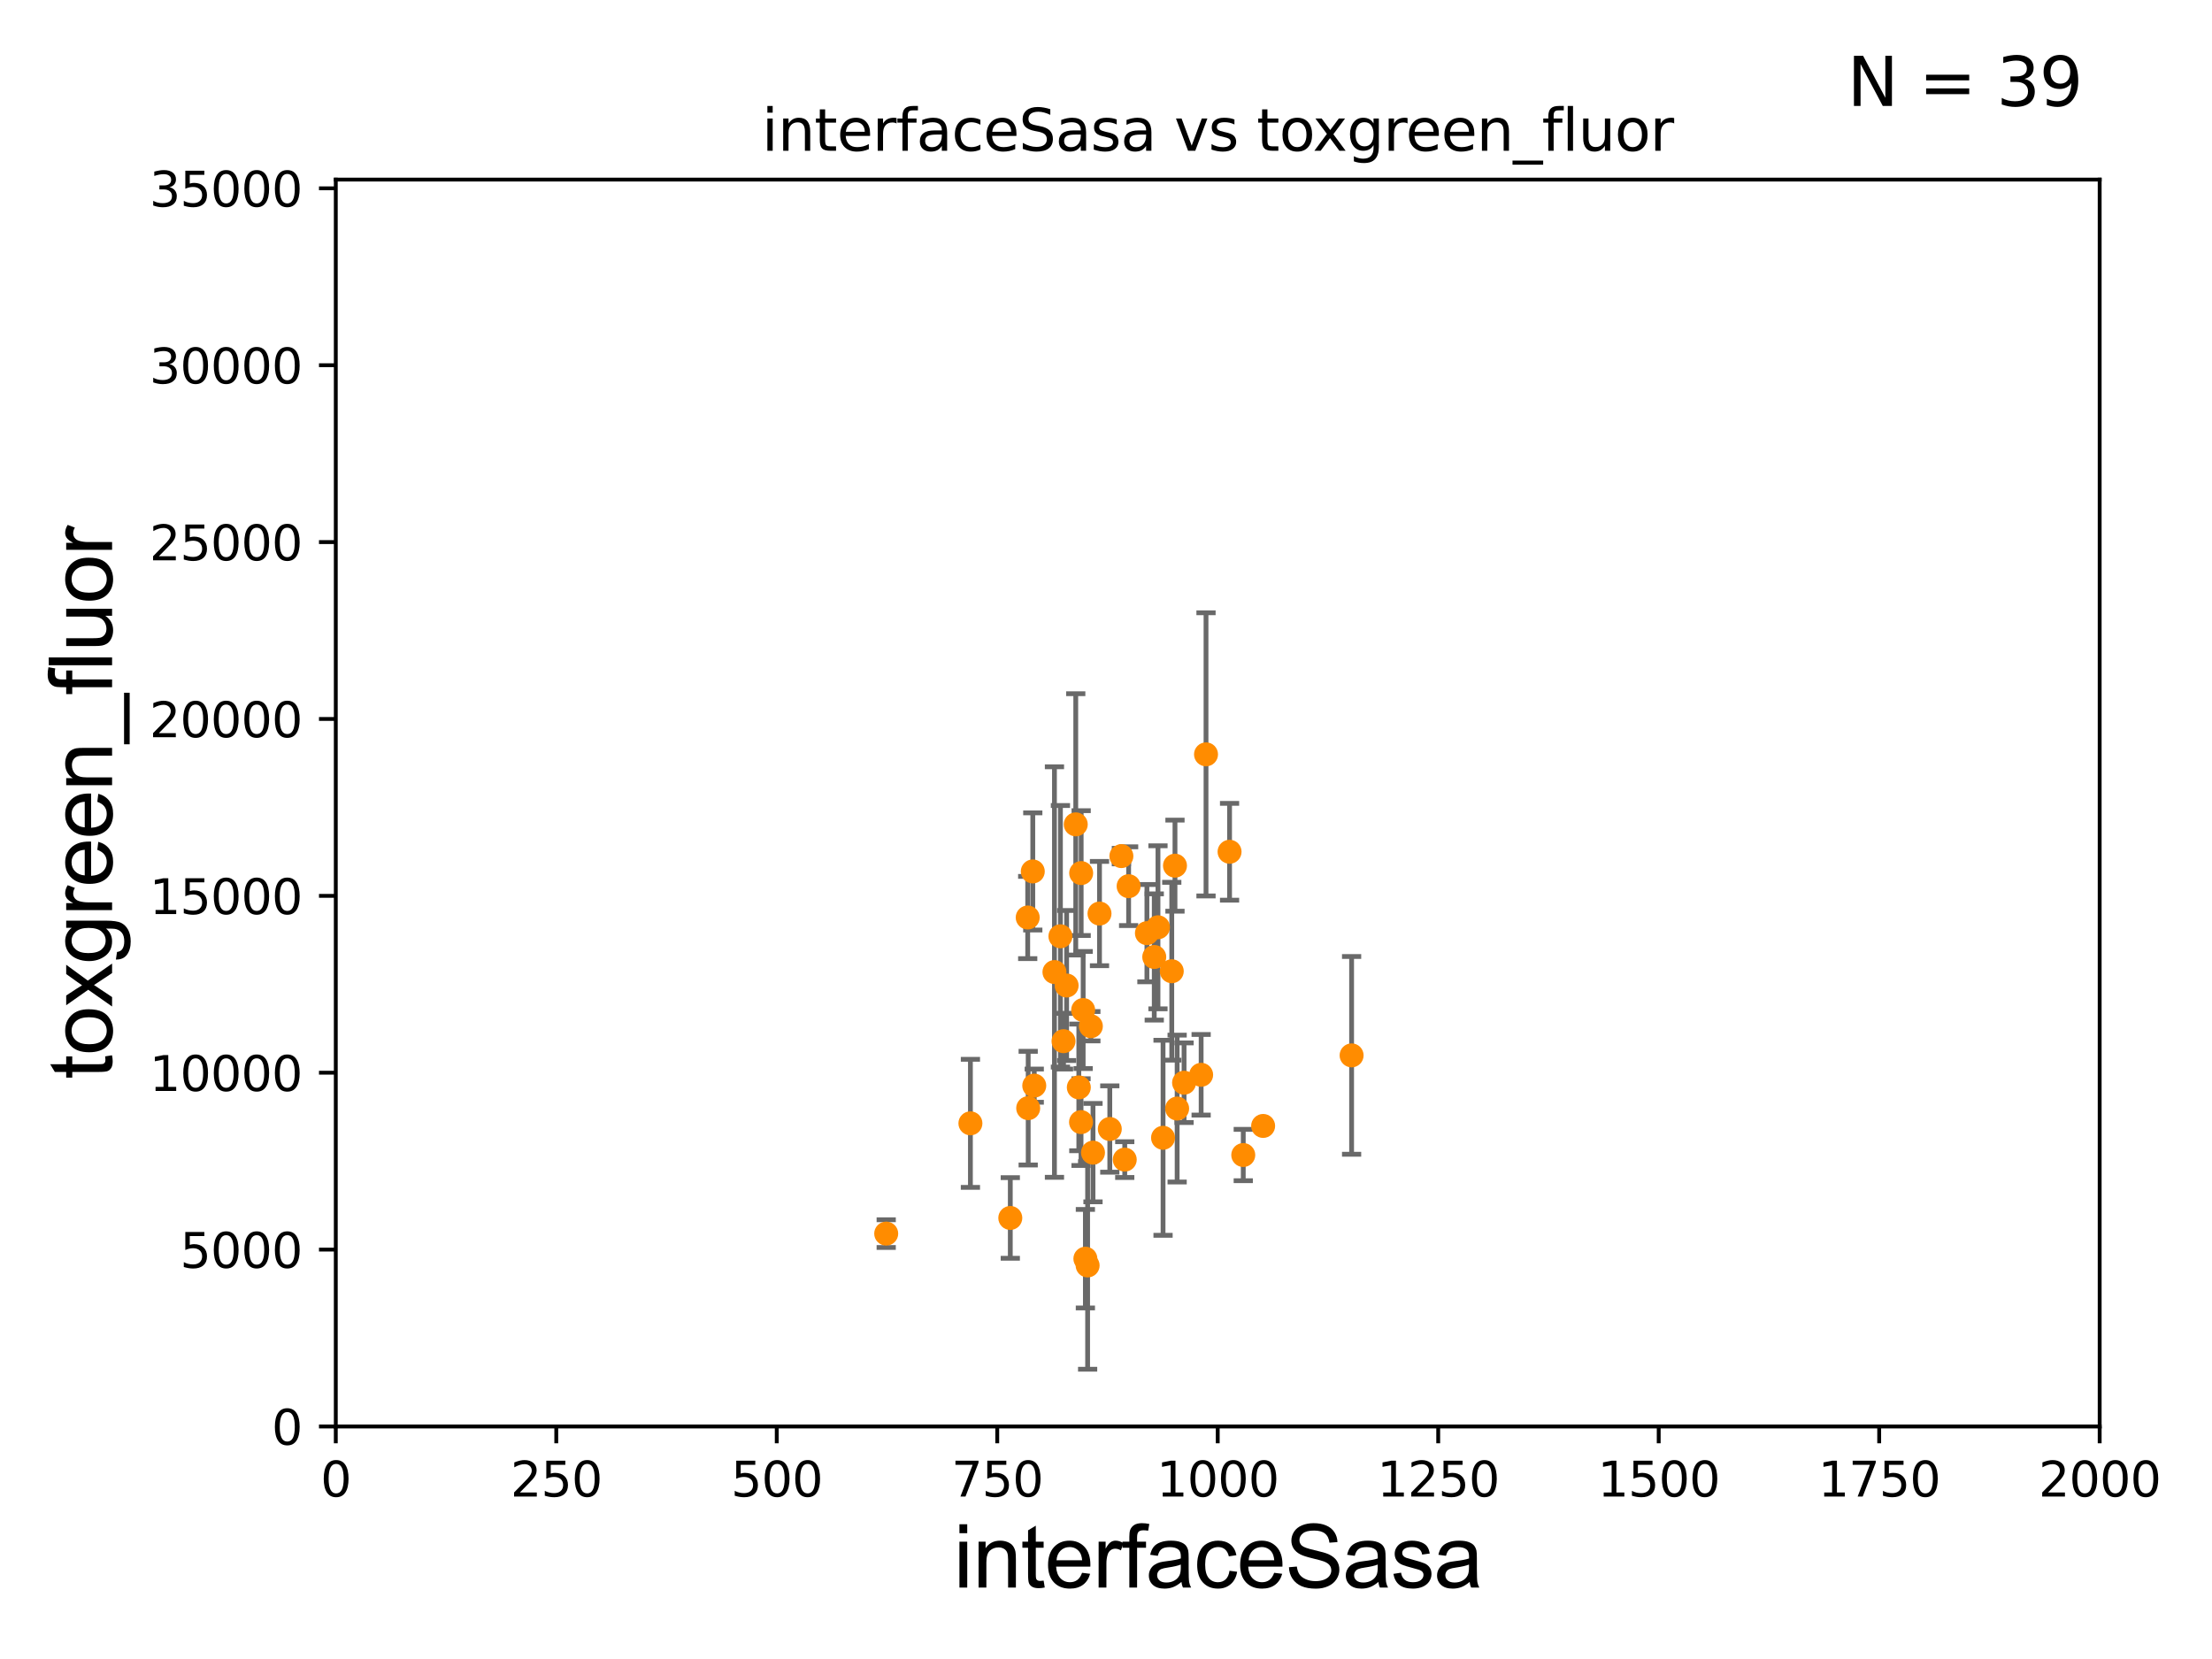 <?xml version="1.0" encoding="utf-8" standalone="no"?>
<!DOCTYPE svg PUBLIC "-//W3C//DTD SVG 1.1//EN"
  "http://www.w3.org/Graphics/SVG/1.1/DTD/svg11.dtd">
<svg xmlns:xlink="http://www.w3.org/1999/xlink" width="460.8pt" height="345.6pt" viewBox="0 0 460.8 345.6" xmlns="http://www.w3.org/2000/svg" version="1.1">
 <defs>
  <style type="text/css">*{stroke-linejoin: round; stroke-linecap: butt}</style>
 </defs>
 <g id="figure_1">
  <g id="patch_1">
   <path d="M 0 345.6 
L 460.8 345.6 
L 460.8 0 
L 0 0 
z
" style="fill: #ffffff"/>
  </g>
  <g id="axes_1">
   <g id="patch_2">
    <path d="M 69.95 297.16 
L 437.4 297.16 
L 437.4 37.411 
L 69.95 37.411 
z
" style="fill: #ffffff"/>
   </g>
   <g id="PathCollection_1">
    <defs>
     <path id="ma56e99dd1b" d="M 0 1.118 
C 0.297 1.118 0.581 1 0.791 0.791 
C 1 0.581 1.118 0.297 1.118 0 
C 1.118 -0.297 1 -0.581 0.791 -0.791 
C 0.581 -1 0.297 -1.118 0 -1.118 
C -0.297 -1.118 -0.581 -1 -0.791 -0.791 
C -1 -0.581 -1.118 -0.297 -1.118 0 
C -1.118 0.297 -1 0.581 -0.791 0.791 
C -0.581 1 -0.297 1.118 0 1.118 
z
" style="stroke: #ff8c00"/>
    </defs>
    <g clip-path="url(#pf52f9f00b6)">
     <use xlink:href="#ma56e99dd1b" x="244.77" y="180.333" style="fill: #ff8c00; stroke: #ff8c00"/>
     <use xlink:href="#ma56e99dd1b" x="238.924" y="194.395" style="fill: #ff8c00; stroke: #ff8c00"/>
     <use xlink:href="#ma56e99dd1b" x="226.105" y="262.208" style="fill: #ff8c00; stroke: #ff8c00"/>
     <use xlink:href="#ma56e99dd1b" x="263.133" y="234.554" style="fill: #ff8c00; stroke: #ff8c00"/>
     <use xlink:href="#ma56e99dd1b" x="281.564" y="219.854" style="fill: #ff8c00; stroke: #ff8c00"/>
     <use xlink:href="#ma56e99dd1b" x="184.613" y="256.982" style="fill: #ff8c00; stroke: #ff8c00"/>
     <use xlink:href="#ma56e99dd1b" x="224.099" y="171.731" style="fill: #ff8c00; stroke: #ff8c00"/>
     <use xlink:href="#ma56e99dd1b" x="225.227" y="181.88" style="fill: #ff8c00; stroke: #ff8c00"/>
     <use xlink:href="#ma56e99dd1b" x="225.199" y="233.755" style="fill: #ff8c00; stroke: #ff8c00"/>
     <use xlink:href="#ma56e99dd1b" x="229.047" y="190.311" style="fill: #ff8c00; stroke: #ff8c00"/>
     <use xlink:href="#ma56e99dd1b" x="256.141" y="177.437" style="fill: #ff8c00; stroke: #ff8c00"/>
     <use xlink:href="#ma56e99dd1b" x="235.113" y="184.609" style="fill: #ff8c00; stroke: #ff8c00"/>
     <use xlink:href="#ma56e99dd1b" x="219.662" y="202.496" style="fill: #ff8c00; stroke: #ff8c00"/>
     <use xlink:href="#ma56e99dd1b" x="251.235" y="157.146" style="fill: #ff8c00; stroke: #ff8c00"/>
     <use xlink:href="#ma56e99dd1b" x="244.101" y="202.326" style="fill: #ff8c00; stroke: #ff8c00"/>
     <use xlink:href="#ma56e99dd1b" x="225.642" y="210.404" style="fill: #ff8c00; stroke: #ff8c00"/>
     <use xlink:href="#ma56e99dd1b" x="250.219" y="223.899" style="fill: #ff8c00; stroke: #ff8c00"/>
     <use xlink:href="#ma56e99dd1b" x="240.452" y="199.354" style="fill: #ff8c00; stroke: #ff8c00"/>
     <use xlink:href="#ma56e99dd1b" x="221.551" y="216.898" style="fill: #ff8c00; stroke: #ff8c00"/>
     <use xlink:href="#ma56e99dd1b" x="242.284" y="237.021" style="fill: #ff8c00; stroke: #ff8c00"/>
     <use xlink:href="#ma56e99dd1b" x="215.455" y="226.157" style="fill: #ff8c00; stroke: #ff8c00"/>
     <use xlink:href="#ma56e99dd1b" x="233.605" y="178.342" style="fill: #ff8c00; stroke: #ff8c00"/>
     <use xlink:href="#ma56e99dd1b" x="214.09" y="191.134" style="fill: #ff8c00; stroke: #ff8c00"/>
     <use xlink:href="#ma56e99dd1b" x="202.155" y="234.011" style="fill: #ff8c00; stroke: #ff8c00"/>
     <use xlink:href="#ma56e99dd1b" x="220.906" y="195.047" style="fill: #ff8c00; stroke: #ff8c00"/>
     <use xlink:href="#ma56e99dd1b" x="214.192" y="230.849" style="fill: #ff8c00; stroke: #ff8c00"/>
     <use xlink:href="#ma56e99dd1b" x="215.148" y="181.536" style="fill: #ff8c00; stroke: #ff8c00"/>
     <use xlink:href="#ma56e99dd1b" x="245.22" y="230.931" style="fill: #ff8c00; stroke: #ff8c00"/>
     <use xlink:href="#ma56e99dd1b" x="227.246" y="213.782" style="fill: #ff8c00; stroke: #ff8c00"/>
     <use xlink:href="#ma56e99dd1b" x="222.196" y="205.301" style="fill: #ff8c00; stroke: #ff8c00"/>
     <use xlink:href="#ma56e99dd1b" x="258.994" y="240.612" style="fill: #ff8c00; stroke: #ff8c00"/>
     <use xlink:href="#ma56e99dd1b" x="224.738" y="226.526" style="fill: #ff8c00; stroke: #ff8c00"/>
     <use xlink:href="#ma56e99dd1b" x="234.305" y="241.567" style="fill: #ff8c00; stroke: #ff8c00"/>
     <use xlink:href="#ma56e99dd1b" x="227.691" y="240.114" style="fill: #ff8c00; stroke: #ff8c00"/>
     <use xlink:href="#ma56e99dd1b" x="226.572" y="263.617" style="fill: #ff8c00; stroke: #ff8c00"/>
     <use xlink:href="#ma56e99dd1b" x="210.463" y="253.722" style="fill: #ff8c00; stroke: #ff8c00"/>
     <use xlink:href="#ma56e99dd1b" x="231.191" y="235.193" style="fill: #ff8c00; stroke: #ff8c00"/>
     <use xlink:href="#ma56e99dd1b" x="241.228" y="193.171" style="fill: #ff8c00; stroke: #ff8c00"/>
     <use xlink:href="#ma56e99dd1b" x="246.662" y="225.549" style="fill: #ff8c00; stroke: #ff8c00"/>
    </g>
   </g>
   <g id="matplotlib.axis_1">
    <g id="xtick_1">
     <g id="line2d_1">
      <defs>
       <path id="mcec7147745" d="M 0 0 
L 0 3.5 
" style="stroke: #000000; stroke-width: 0.8"/>
      </defs>
      <g>
       <use xlink:href="#mcec7147745" x="69.95" y="297.16" style="stroke: #000000; stroke-width: 0.8"/>
      </g>
     </g>
     <g id="text_1">
      <!-- 0 -->
      <g transform="translate(66.769 311.758)scale(0.1 -0.1)">
       <defs>
        <path id="DejaVuSans-30" d="M 2034 4250 
Q 1547 4250 1301 3770 
Q 1056 3291 1056 2328 
Q 1056 1369 1301 889 
Q 1547 409 2034 409 
Q 2525 409 2770 889 
Q 3016 1369 3016 2328 
Q 3016 3291 2770 3770 
Q 2525 4250 2034 4250 
z
M 2034 4750 
Q 2819 4750 3233 4129 
Q 3647 3509 3647 2328 
Q 3647 1150 3233 529 
Q 2819 -91 2034 -91 
Q 1250 -91 836 529 
Q 422 1150 422 2328 
Q 422 3509 836 4129 
Q 1250 4750 2034 4750 
z
" transform="scale(0.016)"/>
       </defs>
       <use xlink:href="#DejaVuSans-30"/>
      </g>
     </g>
    </g>
    <g id="xtick_2">
     <g id="line2d_2">
      <g>
       <use xlink:href="#mcec7147745" x="115.881" y="297.16" style="stroke: #000000; stroke-width: 0.8"/>
      </g>
     </g>
     <g id="text_2">
      <!-- 250 -->
      <g transform="translate(106.338 311.758)scale(0.1 -0.1)">
       <defs>
        <path id="DejaVuSans-32" d="M 1228 531 
L 3431 531 
L 3431 0 
L 469 0 
L 469 531 
Q 828 903 1448 1529 
Q 2069 2156 2228 2338 
Q 2531 2678 2651 2914 
Q 2772 3150 2772 3378 
Q 2772 3750 2511 3984 
Q 2250 4219 1831 4219 
Q 1534 4219 1204 4116 
Q 875 4013 500 3803 
L 500 4441 
Q 881 4594 1212 4672 
Q 1544 4750 1819 4750 
Q 2544 4750 2975 4387 
Q 3406 4025 3406 3419 
Q 3406 3131 3298 2873 
Q 3191 2616 2906 2266 
Q 2828 2175 2409 1742 
Q 1991 1309 1228 531 
z
" transform="scale(0.016)"/>
        <path id="DejaVuSans-35" d="M 691 4666 
L 3169 4666 
L 3169 4134 
L 1269 4134 
L 1269 2991 
Q 1406 3038 1543 3061 
Q 1681 3084 1819 3084 
Q 2600 3084 3056 2656 
Q 3513 2228 3513 1497 
Q 3513 744 3044 326 
Q 2575 -91 1722 -91 
Q 1428 -91 1123 -41 
Q 819 9 494 109 
L 494 744 
Q 775 591 1075 516 
Q 1375 441 1709 441 
Q 2250 441 2565 725 
Q 2881 1009 2881 1497 
Q 2881 1984 2565 2268 
Q 2250 2553 1709 2553 
Q 1456 2553 1204 2497 
Q 953 2441 691 2322 
L 691 4666 
z
" transform="scale(0.016)"/>
       </defs>
       <use xlink:href="#DejaVuSans-32"/>
       <use xlink:href="#DejaVuSans-35" x="63.623"/>
       <use xlink:href="#DejaVuSans-30" x="127.246"/>
      </g>
     </g>
    </g>
    <g id="xtick_3">
     <g id="line2d_3">
      <g>
       <use xlink:href="#mcec7147745" x="161.812" y="297.16" style="stroke: #000000; stroke-width: 0.8"/>
      </g>
     </g>
     <g id="text_3">
      <!-- 500 -->
      <g transform="translate(152.269 311.758)scale(0.1 -0.1)">
       <use xlink:href="#DejaVuSans-35"/>
       <use xlink:href="#DejaVuSans-30" x="63.623"/>
       <use xlink:href="#DejaVuSans-30" x="127.246"/>
      </g>
     </g>
    </g>
    <g id="xtick_4">
     <g id="line2d_4">
      <g>
       <use xlink:href="#mcec7147745" x="207.744" y="297.16" style="stroke: #000000; stroke-width: 0.8"/>
      </g>
     </g>
     <g id="text_4">
      <!-- 750 -->
      <g transform="translate(198.2 311.758)scale(0.1 -0.1)">
       <defs>
        <path id="DejaVuSans-37" d="M 525 4666 
L 3525 4666 
L 3525 4397 
L 1831 0 
L 1172 0 
L 2766 4134 
L 525 4134 
L 525 4666 
z
" transform="scale(0.016)"/>
       </defs>
       <use xlink:href="#DejaVuSans-37"/>
       <use xlink:href="#DejaVuSans-35" x="63.623"/>
       <use xlink:href="#DejaVuSans-30" x="127.246"/>
      </g>
     </g>
    </g>
    <g id="xtick_5">
     <g id="line2d_5">
      <g>
       <use xlink:href="#mcec7147745" x="253.675" y="297.16" style="stroke: #000000; stroke-width: 0.8"/>
      </g>
     </g>
     <g id="text_5">
      <!-- 1000 -->
      <g transform="translate(240.95 311.758)scale(0.1 -0.1)">
       <defs>
        <path id="DejaVuSans-31" d="M 794 531 
L 1825 531 
L 1825 4091 
L 703 3866 
L 703 4441 
L 1819 4666 
L 2450 4666 
L 2450 531 
L 3481 531 
L 3481 0 
L 794 0 
L 794 531 
z
" transform="scale(0.016)"/>
       </defs>
       <use xlink:href="#DejaVuSans-31"/>
       <use xlink:href="#DejaVuSans-30" x="63.623"/>
       <use xlink:href="#DejaVuSans-30" x="127.246"/>
       <use xlink:href="#DejaVuSans-30" x="190.869"/>
      </g>
     </g>
    </g>
    <g id="xtick_6">
     <g id="line2d_6">
      <g>
       <use xlink:href="#mcec7147745" x="299.606" y="297.16" style="stroke: #000000; stroke-width: 0.8"/>
      </g>
     </g>
     <g id="text_6">
      <!-- 1250 -->
      <g transform="translate(286.881 311.758)scale(0.1 -0.1)">
       <use xlink:href="#DejaVuSans-31"/>
       <use xlink:href="#DejaVuSans-32" x="63.623"/>
       <use xlink:href="#DejaVuSans-35" x="127.246"/>
       <use xlink:href="#DejaVuSans-30" x="190.869"/>
      </g>
     </g>
    </g>
    <g id="xtick_7">
     <g id="line2d_7">
      <g>
       <use xlink:href="#mcec7147745" x="345.538" y="297.16" style="stroke: #000000; stroke-width: 0.8"/>
      </g>
     </g>
     <g id="text_7">
      <!-- 1500 -->
      <g transform="translate(332.812 311.758)scale(0.1 -0.1)">
       <use xlink:href="#DejaVuSans-31"/>
       <use xlink:href="#DejaVuSans-35" x="63.623"/>
       <use xlink:href="#DejaVuSans-30" x="127.246"/>
       <use xlink:href="#DejaVuSans-30" x="190.869"/>
      </g>
     </g>
    </g>
    <g id="xtick_8">
     <g id="line2d_8">
      <g>
       <use xlink:href="#mcec7147745" x="391.469" y="297.16" style="stroke: #000000; stroke-width: 0.8"/>
      </g>
     </g>
     <g id="text_8">
      <!-- 1750 -->
      <g transform="translate(378.744 311.758)scale(0.1 -0.1)">
       <use xlink:href="#DejaVuSans-31"/>
       <use xlink:href="#DejaVuSans-37" x="63.623"/>
       <use xlink:href="#DejaVuSans-35" x="127.246"/>
       <use xlink:href="#DejaVuSans-30" x="190.869"/>
      </g>
     </g>
    </g>
    <g id="xtick_9">
     <g id="line2d_9">
      <g>
       <use xlink:href="#mcec7147745" x="437.4" y="297.16" style="stroke: #000000; stroke-width: 0.8"/>
      </g>
     </g>
     <g id="text_9">
      <!-- 2000 -->
      <g transform="translate(424.675 311.758)scale(0.1 -0.1)">
       <use xlink:href="#DejaVuSans-32"/>
       <use xlink:href="#DejaVuSans-30" x="63.623"/>
       <use xlink:href="#DejaVuSans-30" x="127.246"/>
       <use xlink:href="#DejaVuSans-30" x="190.869"/>
      </g>
     </g>
    </g>
    <g id="text_10">
     <!-- interfaceSasa -->
     <g transform="translate(198.646 330.722)scale(0.18 -0.18)">
      <defs>
       <path id="ArialMT-69" d="M 425 3934 
L 425 4581 
L 988 4581 
L 988 3934 
L 425 3934 
z
M 425 0 
L 425 3319 
L 988 3319 
L 988 0 
L 425 0 
z
" transform="scale(0.016)"/>
       <path id="ArialMT-6e" d="M 422 0 
L 422 3319 
L 928 3319 
L 928 2847 
Q 1294 3394 1984 3394 
Q 2284 3394 2536 3286 
Q 2788 3178 2913 3003 
Q 3038 2828 3088 2588 
Q 3119 2431 3119 2041 
L 3119 0 
L 2556 0 
L 2556 2019 
Q 2556 2363 2490 2533 
Q 2425 2703 2258 2804 
Q 2091 2906 1866 2906 
Q 1506 2906 1245 2678 
Q 984 2450 984 1813 
L 984 0 
L 422 0 
z
" transform="scale(0.016)"/>
       <path id="ArialMT-74" d="M 1650 503 
L 1731 6 
Q 1494 -44 1306 -44 
Q 1000 -44 831 53 
Q 663 150 594 308 
Q 525 466 525 972 
L 525 2881 
L 113 2881 
L 113 3319 
L 525 3319 
L 525 4141 
L 1084 4478 
L 1084 3319 
L 1650 3319 
L 1650 2881 
L 1084 2881 
L 1084 941 
Q 1084 700 1114 631 
Q 1144 563 1211 522 
Q 1278 481 1403 481 
Q 1497 481 1650 503 
z
" transform="scale(0.016)"/>
       <path id="ArialMT-65" d="M 2694 1069 
L 3275 997 
Q 3138 488 2766 206 
Q 2394 -75 1816 -75 
Q 1088 -75 661 373 
Q 234 822 234 1631 
Q 234 2469 665 2931 
Q 1097 3394 1784 3394 
Q 2450 3394 2872 2941 
Q 3294 2488 3294 1666 
Q 3294 1616 3291 1516 
L 816 1516 
Q 847 969 1125 678 
Q 1403 388 1819 388 
Q 2128 388 2347 550 
Q 2566 713 2694 1069 
z
M 847 1978 
L 2700 1978 
Q 2663 2397 2488 2606 
Q 2219 2931 1791 2931 
Q 1403 2931 1139 2672 
Q 875 2413 847 1978 
z
" transform="scale(0.016)"/>
       <path id="ArialMT-72" d="M 416 0 
L 416 3319 
L 922 3319 
L 922 2816 
Q 1116 3169 1280 3281 
Q 1444 3394 1641 3394 
Q 1925 3394 2219 3213 
L 2025 2691 
Q 1819 2813 1613 2813 
Q 1428 2813 1281 2702 
Q 1134 2591 1072 2394 
Q 978 2094 978 1738 
L 978 0 
L 416 0 
z
" transform="scale(0.016)"/>
       <path id="ArialMT-66" d="M 556 0 
L 556 2881 
L 59 2881 
L 59 3319 
L 556 3319 
L 556 3672 
Q 556 4006 616 4169 
Q 697 4388 901 4523 
Q 1106 4659 1475 4659 
Q 1713 4659 2000 4603 
L 1916 4113 
Q 1741 4144 1584 4144 
Q 1328 4144 1222 4034 
Q 1116 3925 1116 3625 
L 1116 3319 
L 1763 3319 
L 1763 2881 
L 1116 2881 
L 1116 0 
L 556 0 
z
" transform="scale(0.016)"/>
       <path id="ArialMT-61" d="M 2588 409 
Q 2275 144 1986 34 
Q 1697 -75 1366 -75 
Q 819 -75 525 192 
Q 231 459 231 875 
Q 231 1119 342 1320 
Q 453 1522 633 1644 
Q 813 1766 1038 1828 
Q 1203 1872 1538 1913 
Q 2219 1994 2541 2106 
Q 2544 2222 2544 2253 
Q 2544 2597 2384 2738 
Q 2169 2928 1744 2928 
Q 1347 2928 1158 2789 
Q 969 2650 878 2297 
L 328 2372 
Q 403 2725 575 2942 
Q 747 3159 1072 3276 
Q 1397 3394 1825 3394 
Q 2250 3394 2515 3294 
Q 2781 3194 2906 3042 
Q 3031 2891 3081 2659 
Q 3109 2516 3109 2141 
L 3109 1391 
Q 3109 606 3145 398 
Q 3181 191 3288 0 
L 2700 0 
Q 2613 175 2588 409 
z
M 2541 1666 
Q 2234 1541 1622 1453 
Q 1275 1403 1131 1340 
Q 988 1278 909 1158 
Q 831 1038 831 891 
Q 831 666 1001 516 
Q 1172 366 1500 366 
Q 1825 366 2078 508 
Q 2331 650 2450 897 
Q 2541 1088 2541 1459 
L 2541 1666 
z
" transform="scale(0.016)"/>
       <path id="ArialMT-63" d="M 2588 1216 
L 3141 1144 
Q 3050 572 2676 248 
Q 2303 -75 1759 -75 
Q 1078 -75 664 370 
Q 250 816 250 1647 
Q 250 2184 428 2587 
Q 606 2991 970 3192 
Q 1334 3394 1763 3394 
Q 2303 3394 2647 3120 
Q 2991 2847 3088 2344 
L 2541 2259 
Q 2463 2594 2264 2762 
Q 2066 2931 1784 2931 
Q 1359 2931 1093 2626 
Q 828 2322 828 1663 
Q 828 994 1084 691 
Q 1341 388 1753 388 
Q 2084 388 2306 591 
Q 2528 794 2588 1216 
z
" transform="scale(0.016)"/>
       <path id="ArialMT-53" d="M 288 1472 
L 859 1522 
Q 900 1178 1048 958 
Q 1197 738 1509 602 
Q 1822 466 2213 466 
Q 2559 466 2825 569 
Q 3091 672 3220 851 
Q 3350 1031 3350 1244 
Q 3350 1459 3225 1620 
Q 3100 1781 2813 1891 
Q 2628 1963 1997 2114 
Q 1366 2266 1113 2400 
Q 784 2572 623 2826 
Q 463 3081 463 3397 
Q 463 3744 659 4045 
Q 856 4347 1234 4503 
Q 1613 4659 2075 4659 
Q 2584 4659 2973 4495 
Q 3363 4331 3572 4012 
Q 3781 3694 3797 3291 
L 3216 3247 
Q 3169 3681 2898 3903 
Q 2628 4125 2100 4125 
Q 1550 4125 1298 3923 
Q 1047 3722 1047 3438 
Q 1047 3191 1225 3031 
Q 1400 2872 2139 2705 
Q 2878 2538 3153 2413 
Q 3553 2228 3743 1945 
Q 3934 1663 3934 1294 
Q 3934 928 3725 604 
Q 3516 281 3123 101 
Q 2731 -78 2241 -78 
Q 1619 -78 1198 103 
Q 778 284 539 648 
Q 300 1013 288 1472 
z
" transform="scale(0.016)"/>
       <path id="ArialMT-73" d="M 197 991 
L 753 1078 
Q 800 744 1014 566 
Q 1228 388 1613 388 
Q 2000 388 2187 545 
Q 2375 703 2375 916 
Q 2375 1106 2209 1216 
Q 2094 1291 1634 1406 
Q 1016 1563 777 1677 
Q 538 1791 414 1992 
Q 291 2194 291 2438 
Q 291 2659 392 2848 
Q 494 3038 669 3163 
Q 800 3259 1026 3326 
Q 1253 3394 1513 3394 
Q 1903 3394 2198 3281 
Q 2494 3169 2634 2976 
Q 2775 2784 2828 2463 
L 2278 2388 
Q 2241 2644 2061 2787 
Q 1881 2931 1553 2931 
Q 1166 2931 1000 2803 
Q 834 2675 834 2503 
Q 834 2394 903 2306 
Q 972 2216 1119 2156 
Q 1203 2125 1616 2013 
Q 2213 1853 2448 1751 
Q 2684 1650 2818 1456 
Q 2953 1263 2953 975 
Q 2953 694 2789 445 
Q 2625 197 2315 61 
Q 2006 -75 1616 -75 
Q 969 -75 630 194 
Q 291 463 197 991 
z
" transform="scale(0.016)"/>
      </defs>
      <use xlink:href="#ArialMT-69"/>
      <use xlink:href="#ArialMT-6e" x="22.217"/>
      <use xlink:href="#ArialMT-74" x="77.832"/>
      <use xlink:href="#ArialMT-65" x="105.615"/>
      <use xlink:href="#ArialMT-72" x="161.23"/>
      <use xlink:href="#ArialMT-66" x="194.531"/>
      <use xlink:href="#ArialMT-61" x="222.314"/>
      <use xlink:href="#ArialMT-63" x="277.93"/>
      <use xlink:href="#ArialMT-65" x="327.93"/>
      <use xlink:href="#ArialMT-53" x="383.545"/>
      <use xlink:href="#ArialMT-61" x="450.244"/>
      <use xlink:href="#ArialMT-73" x="505.859"/>
      <use xlink:href="#ArialMT-61" x="555.859"/>
     </g>
    </g>
   </g>
   <g id="matplotlib.axis_2">
    <g id="ytick_1">
     <g id="line2d_10">
      <defs>
       <path id="m67533029c1" d="M 0 0 
L -3.5 0 
" style="stroke: #000000; stroke-width: 0.8"/>
      </defs>
      <g>
       <use xlink:href="#m67533029c1" x="69.95" y="297.16" style="stroke: #000000; stroke-width: 0.8"/>
      </g>
     </g>
     <g id="text_11">
      <!-- 0 -->
      <g transform="translate(56.587 300.959)scale(0.1 -0.1)">
       <use xlink:href="#DejaVuSans-30"/>
      </g>
     </g>
    </g>
    <g id="ytick_2">
     <g id="line2d_11">
      <g>
       <use xlink:href="#m67533029c1" x="69.95" y="260.313" style="stroke: #000000; stroke-width: 0.8"/>
      </g>
     </g>
     <g id="text_12">
      <!-- 5000 -->
      <g transform="translate(37.5 264.112)scale(0.1 -0.1)">
       <use xlink:href="#DejaVuSans-35"/>
       <use xlink:href="#DejaVuSans-30" x="63.623"/>
       <use xlink:href="#DejaVuSans-30" x="127.246"/>
       <use xlink:href="#DejaVuSans-30" x="190.869"/>
      </g>
     </g>
    </g>
    <g id="ytick_3">
     <g id="line2d_12">
      <g>
       <use xlink:href="#m67533029c1" x="69.95" y="223.467" style="stroke: #000000; stroke-width: 0.8"/>
      </g>
     </g>
     <g id="text_13">
      <!-- 10000 -->
      <g transform="translate(31.137 227.266)scale(0.1 -0.1)">
       <use xlink:href="#DejaVuSans-31"/>
       <use xlink:href="#DejaVuSans-30" x="63.623"/>
       <use xlink:href="#DejaVuSans-30" x="127.246"/>
       <use xlink:href="#DejaVuSans-30" x="190.869"/>
       <use xlink:href="#DejaVuSans-30" x="254.492"/>
      </g>
     </g>
    </g>
    <g id="ytick_4">
     <g id="line2d_13">
      <g>
       <use xlink:href="#m67533029c1" x="69.95" y="186.62" style="stroke: #000000; stroke-width: 0.8"/>
      </g>
     </g>
     <g id="text_14">
      <!-- 15000 -->
      <g transform="translate(31.137 190.419)scale(0.1 -0.1)">
       <use xlink:href="#DejaVuSans-31"/>
       <use xlink:href="#DejaVuSans-35" x="63.623"/>
       <use xlink:href="#DejaVuSans-30" x="127.246"/>
       <use xlink:href="#DejaVuSans-30" x="190.869"/>
       <use xlink:href="#DejaVuSans-30" x="254.492"/>
      </g>
     </g>
    </g>
    <g id="ytick_5">
     <g id="line2d_14">
      <g>
       <use xlink:href="#m67533029c1" x="69.95" y="149.773" style="stroke: #000000; stroke-width: 0.8"/>
      </g>
     </g>
     <g id="text_15">
      <!-- 20000 -->
      <g transform="translate(31.137 153.572)scale(0.1 -0.1)">
       <use xlink:href="#DejaVuSans-32"/>
       <use xlink:href="#DejaVuSans-30" x="63.623"/>
       <use xlink:href="#DejaVuSans-30" x="127.246"/>
       <use xlink:href="#DejaVuSans-30" x="190.869"/>
       <use xlink:href="#DejaVuSans-30" x="254.492"/>
      </g>
     </g>
    </g>
    <g id="ytick_6">
     <g id="line2d_15">
      <g>
       <use xlink:href="#m67533029c1" x="69.95" y="112.926" style="stroke: #000000; stroke-width: 0.8"/>
      </g>
     </g>
     <g id="text_16">
      <!-- 25000 -->
      <g transform="translate(31.137 116.726)scale(0.1 -0.1)">
       <use xlink:href="#DejaVuSans-32"/>
       <use xlink:href="#DejaVuSans-35" x="63.623"/>
       <use xlink:href="#DejaVuSans-30" x="127.246"/>
       <use xlink:href="#DejaVuSans-30" x="190.869"/>
       <use xlink:href="#DejaVuSans-30" x="254.492"/>
      </g>
     </g>
    </g>
    <g id="ytick_7">
     <g id="line2d_16">
      <g>
       <use xlink:href="#m67533029c1" x="69.95" y="76.08" style="stroke: #000000; stroke-width: 0.8"/>
      </g>
     </g>
     <g id="text_17">
      <!-- 30000 -->
      <g transform="translate(31.137 79.879)scale(0.1 -0.1)">
       <defs>
        <path id="DejaVuSans-33" d="M 2597 2516 
Q 3050 2419 3304 2112 
Q 3559 1806 3559 1356 
Q 3559 666 3084 287 
Q 2609 -91 1734 -91 
Q 1441 -91 1130 -33 
Q 819 25 488 141 
L 488 750 
Q 750 597 1062 519 
Q 1375 441 1716 441 
Q 2309 441 2620 675 
Q 2931 909 2931 1356 
Q 2931 1769 2642 2001 
Q 2353 2234 1838 2234 
L 1294 2234 
L 1294 2753 
L 1863 2753 
Q 2328 2753 2575 2939 
Q 2822 3125 2822 3475 
Q 2822 3834 2567 4026 
Q 2313 4219 1838 4219 
Q 1578 4219 1281 4162 
Q 984 4106 628 3988 
L 628 4550 
Q 988 4650 1302 4700 
Q 1616 4750 1894 4750 
Q 2613 4750 3031 4423 
Q 3450 4097 3450 3541 
Q 3450 3153 3228 2886 
Q 3006 2619 2597 2516 
z
" transform="scale(0.016)"/>
       </defs>
       <use xlink:href="#DejaVuSans-33"/>
       <use xlink:href="#DejaVuSans-30" x="63.623"/>
       <use xlink:href="#DejaVuSans-30" x="127.246"/>
       <use xlink:href="#DejaVuSans-30" x="190.869"/>
       <use xlink:href="#DejaVuSans-30" x="254.492"/>
      </g>
     </g>
    </g>
    <g id="ytick_8">
     <g id="line2d_17">
      <g>
       <use xlink:href="#m67533029c1" x="69.95" y="39.233" style="stroke: #000000; stroke-width: 0.8"/>
      </g>
     </g>
     <g id="text_18">
      <!-- 35000 -->
      <g transform="translate(31.137 43.032)scale(0.1 -0.1)">
       <use xlink:href="#DejaVuSans-33"/>
       <use xlink:href="#DejaVuSans-35" x="63.623"/>
       <use xlink:href="#DejaVuSans-30" x="127.246"/>
       <use xlink:href="#DejaVuSans-30" x="190.869"/>
       <use xlink:href="#DejaVuSans-30" x="254.492"/>
      </g>
     </g>
    </g>
    <g id="text_19">
     <!-- toxgreen_fluor -->
     <g transform="translate(23.349 224.818)rotate(-90)scale(0.18 -0.18)">
      <defs>
       <path id="ArialMT-6f" d="M 213 1659 
Q 213 2581 725 3025 
Q 1153 3394 1769 3394 
Q 2453 3394 2887 2945 
Q 3322 2497 3322 1706 
Q 3322 1066 3130 698 
Q 2938 331 2570 128 
Q 2203 -75 1769 -75 
Q 1072 -75 642 372 
Q 213 819 213 1659 
z
M 791 1659 
Q 791 1022 1069 705 
Q 1347 388 1769 388 
Q 2188 388 2466 706 
Q 2744 1025 2744 1678 
Q 2744 2294 2464 2611 
Q 2184 2928 1769 2928 
Q 1347 2928 1069 2612 
Q 791 2297 791 1659 
z
" transform="scale(0.016)"/>
       <path id="ArialMT-78" d="M 47 0 
L 1259 1725 
L 138 3319 
L 841 3319 
L 1350 2541 
Q 1494 2319 1581 2169 
Q 1719 2375 1834 2534 
L 2394 3319 
L 3066 3319 
L 1919 1756 
L 3153 0 
L 2463 0 
L 1781 1031 
L 1600 1309 
L 728 0 
L 47 0 
z
" transform="scale(0.016)"/>
       <path id="ArialMT-67" d="M 319 -275 
L 866 -356 
Q 900 -609 1056 -725 
Q 1266 -881 1628 -881 
Q 2019 -881 2231 -725 
Q 2444 -569 2519 -288 
Q 2563 -116 2559 434 
Q 2191 0 1641 0 
Q 956 0 581 494 
Q 206 988 206 1678 
Q 206 2153 378 2554 
Q 550 2956 876 3175 
Q 1203 3394 1644 3394 
Q 2231 3394 2613 2919 
L 2613 3319 
L 3131 3319 
L 3131 450 
Q 3131 -325 2973 -648 
Q 2816 -972 2473 -1159 
Q 2131 -1347 1631 -1347 
Q 1038 -1347 672 -1080 
Q 306 -813 319 -275 
z
M 784 1719 
Q 784 1066 1043 766 
Q 1303 466 1694 466 
Q 2081 466 2343 764 
Q 2606 1063 2606 1700 
Q 2606 2309 2336 2618 
Q 2066 2928 1684 2928 
Q 1309 2928 1046 2623 
Q 784 2319 784 1719 
z
" transform="scale(0.016)"/>
       <path id="ArialMT-5f" d="M -97 -1272 
L -97 -866 
L 3631 -866 
L 3631 -1272 
L -97 -1272 
z
" transform="scale(0.016)"/>
       <path id="ArialMT-6c" d="M 409 0 
L 409 4581 
L 972 4581 
L 972 0 
L 409 0 
z
" transform="scale(0.016)"/>
       <path id="ArialMT-75" d="M 2597 0 
L 2597 488 
Q 2209 -75 1544 -75 
Q 1250 -75 995 37 
Q 741 150 617 320 
Q 494 491 444 738 
Q 409 903 409 1263 
L 409 3319 
L 972 3319 
L 972 1478 
Q 972 1038 1006 884 
Q 1059 663 1231 536 
Q 1403 409 1656 409 
Q 1909 409 2131 539 
Q 2353 669 2445 892 
Q 2538 1116 2538 1541 
L 2538 3319 
L 3100 3319 
L 3100 0 
L 2597 0 
z
" transform="scale(0.016)"/>
      </defs>
      <use xlink:href="#ArialMT-74"/>
      <use xlink:href="#ArialMT-6f" x="27.783"/>
      <use xlink:href="#ArialMT-78" x="83.398"/>
      <use xlink:href="#ArialMT-67" x="133.398"/>
      <use xlink:href="#ArialMT-72" x="189.014"/>
      <use xlink:href="#ArialMT-65" x="222.314"/>
      <use xlink:href="#ArialMT-65" x="277.93"/>
      <use xlink:href="#ArialMT-6e" x="333.545"/>
      <use xlink:href="#ArialMT-5f" x="389.16"/>
      <use xlink:href="#ArialMT-66" x="444.775"/>
      <use xlink:href="#ArialMT-6c" x="472.559"/>
      <use xlink:href="#ArialMT-75" x="494.775"/>
      <use xlink:href="#ArialMT-6f" x="550.391"/>
      <use xlink:href="#ArialMT-72" x="606.006"/>
     </g>
    </g>
   </g>
   <g id="LineCollection_1">
    <path d="M 244.77 189.82 
L 244.77 170.846 
" clip-path="url(#pf52f9f00b6)" style="fill: none; stroke: #696969"/>
    <path d="M 238.924 204.531 
L 238.924 184.259 
" clip-path="url(#pf52f9f00b6)" style="fill: none; stroke: #696969"/>
    <path d="M 226.105 272.471 
L 226.105 251.945 
" clip-path="url(#pf52f9f00b6)" style="fill: none; stroke: #696969"/>
    <path d="M 263.133 234.965 
L 263.133 234.144 
" clip-path="url(#pf52f9f00b6)" style="fill: none; stroke: #696969"/>
    <path d="M 281.564 240.451 
L 281.564 199.257 
" clip-path="url(#pf52f9f00b6)" style="fill: none; stroke: #696969"/>
    <path d="M 184.613 259.869 
L 184.613 254.094 
" clip-path="url(#pf52f9f00b6)" style="fill: none; stroke: #696969"/>
    <path d="M 224.099 198.946 
L 224.099 144.515 
" clip-path="url(#pf52f9f00b6)" style="fill: none; stroke: #696969"/>
    <path d="M 225.227 194.883 
L 225.227 168.877 
" clip-path="url(#pf52f9f00b6)" style="fill: none; stroke: #696969"/>
    <path d="M 225.199 242.789 
L 225.199 224.722 
" clip-path="url(#pf52f9f00b6)" style="fill: none; stroke: #696969"/>
    <path d="M 229.047 201.173 
L 229.047 179.449 
" clip-path="url(#pf52f9f00b6)" style="fill: none; stroke: #696969"/>
    <path d="M 256.141 187.521 
L 256.141 167.353 
" clip-path="url(#pf52f9f00b6)" style="fill: none; stroke: #696969"/>
    <path d="M 235.113 192.811 
L 235.113 176.407 
" clip-path="url(#pf52f9f00b6)" style="fill: none; stroke: #696969"/>
    <path d="M 219.662 245.254 
L 219.662 159.739 
" clip-path="url(#pf52f9f00b6)" style="fill: none; stroke: #696969"/>
    <path d="M 251.235 186.642 
L 251.235 127.65 
" clip-path="url(#pf52f9f00b6)" style="fill: none; stroke: #696969"/>
    <path d="M 244.101 220.849 
L 244.101 183.802 
" clip-path="url(#pf52f9f00b6)" style="fill: none; stroke: #696969"/>
    <path d="M 225.642 222.596 
L 225.642 198.212 
" clip-path="url(#pf52f9f00b6)" style="fill: none; stroke: #696969"/>
    <path d="M 250.219 232.293 
L 250.219 215.504 
" clip-path="url(#pf52f9f00b6)" style="fill: none; stroke: #696969"/>
    <path d="M 240.452 212.506 
L 240.452 186.202 
" clip-path="url(#pf52f9f00b6)" style="fill: none; stroke: #696969"/>
    <path d="M 221.551 222.699 
L 221.551 211.097 
" clip-path="url(#pf52f9f00b6)" style="fill: none; stroke: #696969"/>
    <path d="M 242.284 257.334 
L 242.284 216.708 
" clip-path="url(#pf52f9f00b6)" style="fill: none; stroke: #696969"/>
    <path d="M 215.455 229.616 
L 215.455 222.698 
" clip-path="url(#pf52f9f00b6)" style="fill: none; stroke: #696969"/>
    <path d="M 233.605 179.966 
L 233.605 176.718 
" clip-path="url(#pf52f9f00b6)" style="fill: none; stroke: #696969"/>
    <path d="M 214.09 199.702 
L 214.09 182.567 
" clip-path="url(#pf52f9f00b6)" style="fill: none; stroke: #696969"/>
    <path d="M 202.155 247.35 
L 202.155 220.671 
" clip-path="url(#pf52f9f00b6)" style="fill: none; stroke: #696969"/>
    <path d="M 220.906 222.29 
L 220.906 167.805 
" clip-path="url(#pf52f9f00b6)" style="fill: none; stroke: #696969"/>
    <path d="M 214.192 242.687 
L 214.192 219.01 
" clip-path="url(#pf52f9f00b6)" style="fill: none; stroke: #696969"/>
    <path d="M 215.148 193.737 
L 215.148 169.335 
" clip-path="url(#pf52f9f00b6)" style="fill: none; stroke: #696969"/>
    <path d="M 245.22 246.229 
L 245.22 215.633 
" clip-path="url(#pf52f9f00b6)" style="fill: none; stroke: #696969"/>
    <path d="M 227.246 216.842 
L 227.246 210.722 
" clip-path="url(#pf52f9f00b6)" style="fill: none; stroke: #696969"/>
    <path d="M 222.196 220.927 
L 222.196 189.675 
" clip-path="url(#pf52f9f00b6)" style="fill: none; stroke: #696969"/>
    <path d="M 258.994 245.959 
L 258.994 235.266 
" clip-path="url(#pf52f9f00b6)" style="fill: none; stroke: #696969"/>
    <path d="M 224.738 239.719 
L 224.738 213.333 
" clip-path="url(#pf52f9f00b6)" style="fill: none; stroke: #696969"/>
    <path d="M 234.305 245.291 
L 234.305 237.844 
" clip-path="url(#pf52f9f00b6)" style="fill: none; stroke: #696969"/>
    <path d="M 227.691 250.36 
L 227.691 229.868 
" clip-path="url(#pf52f9f00b6)" style="fill: none; stroke: #696969"/>
    <path d="M 226.572 285.235 
L 226.572 241.999 
" clip-path="url(#pf52f9f00b6)" style="fill: none; stroke: #696969"/>
    <path d="M 210.463 262.122 
L 210.463 245.322 
" clip-path="url(#pf52f9f00b6)" style="fill: none; stroke: #696969"/>
    <path d="M 231.191 244.185 
L 231.191 226.201 
" clip-path="url(#pf52f9f00b6)" style="fill: none; stroke: #696969"/>
    <path d="M 241.228 210.153 
L 241.228 176.189 
" clip-path="url(#pf52f9f00b6)" style="fill: none; stroke: #696969"/>
    <path d="M 246.662 233.842 
L 246.662 217.257 
" clip-path="url(#pf52f9f00b6)" style="fill: none; stroke: #696969"/>
   </g>
   <g id="line2d_18">
    <defs>
     <path id="m29142037eb" d="M 2 0 
L -2 -0 
" style="stroke: #696969"/>
    </defs>
    <g clip-path="url(#pf52f9f00b6)">
     <use xlink:href="#m29142037eb" x="244.77" y="189.82" style="fill: #696969; stroke: #696969"/>
     <use xlink:href="#m29142037eb" x="238.924" y="204.531" style="fill: #696969; stroke: #696969"/>
     <use xlink:href="#m29142037eb" x="226.105" y="272.471" style="fill: #696969; stroke: #696969"/>
     <use xlink:href="#m29142037eb" x="263.133" y="234.965" style="fill: #696969; stroke: #696969"/>
     <use xlink:href="#m29142037eb" x="281.564" y="240.451" style="fill: #696969; stroke: #696969"/>
     <use xlink:href="#m29142037eb" x="184.613" y="259.869" style="fill: #696969; stroke: #696969"/>
     <use xlink:href="#m29142037eb" x="224.099" y="198.946" style="fill: #696969; stroke: #696969"/>
     <use xlink:href="#m29142037eb" x="225.227" y="194.883" style="fill: #696969; stroke: #696969"/>
     <use xlink:href="#m29142037eb" x="225.199" y="242.789" style="fill: #696969; stroke: #696969"/>
     <use xlink:href="#m29142037eb" x="229.047" y="201.173" style="fill: #696969; stroke: #696969"/>
     <use xlink:href="#m29142037eb" x="256.141" y="187.521" style="fill: #696969; stroke: #696969"/>
     <use xlink:href="#m29142037eb" x="235.113" y="192.811" style="fill: #696969; stroke: #696969"/>
     <use xlink:href="#m29142037eb" x="219.662" y="245.254" style="fill: #696969; stroke: #696969"/>
     <use xlink:href="#m29142037eb" x="251.235" y="186.642" style="fill: #696969; stroke: #696969"/>
     <use xlink:href="#m29142037eb" x="244.101" y="220.849" style="fill: #696969; stroke: #696969"/>
     <use xlink:href="#m29142037eb" x="225.642" y="222.596" style="fill: #696969; stroke: #696969"/>
     <use xlink:href="#m29142037eb" x="250.219" y="232.293" style="fill: #696969; stroke: #696969"/>
     <use xlink:href="#m29142037eb" x="240.452" y="212.506" style="fill: #696969; stroke: #696969"/>
     <use xlink:href="#m29142037eb" x="221.551" y="222.699" style="fill: #696969; stroke: #696969"/>
     <use xlink:href="#m29142037eb" x="242.284" y="257.334" style="fill: #696969; stroke: #696969"/>
     <use xlink:href="#m29142037eb" x="215.455" y="229.616" style="fill: #696969; stroke: #696969"/>
     <use xlink:href="#m29142037eb" x="233.605" y="179.966" style="fill: #696969; stroke: #696969"/>
     <use xlink:href="#m29142037eb" x="214.09" y="199.702" style="fill: #696969; stroke: #696969"/>
     <use xlink:href="#m29142037eb" x="202.155" y="247.35" style="fill: #696969; stroke: #696969"/>
     <use xlink:href="#m29142037eb" x="220.906" y="222.29" style="fill: #696969; stroke: #696969"/>
     <use xlink:href="#m29142037eb" x="214.192" y="242.687" style="fill: #696969; stroke: #696969"/>
     <use xlink:href="#m29142037eb" x="215.148" y="193.737" style="fill: #696969; stroke: #696969"/>
     <use xlink:href="#m29142037eb" x="245.22" y="246.229" style="fill: #696969; stroke: #696969"/>
     <use xlink:href="#m29142037eb" x="227.246" y="216.842" style="fill: #696969; stroke: #696969"/>
     <use xlink:href="#m29142037eb" x="222.196" y="220.927" style="fill: #696969; stroke: #696969"/>
     <use xlink:href="#m29142037eb" x="258.994" y="245.959" style="fill: #696969; stroke: #696969"/>
     <use xlink:href="#m29142037eb" x="224.738" y="239.719" style="fill: #696969; stroke: #696969"/>
     <use xlink:href="#m29142037eb" x="234.305" y="245.291" style="fill: #696969; stroke: #696969"/>
     <use xlink:href="#m29142037eb" x="227.691" y="250.36" style="fill: #696969; stroke: #696969"/>
     <use xlink:href="#m29142037eb" x="226.572" y="285.235" style="fill: #696969; stroke: #696969"/>
     <use xlink:href="#m29142037eb" x="210.463" y="262.122" style="fill: #696969; stroke: #696969"/>
     <use xlink:href="#m29142037eb" x="231.191" y="244.185" style="fill: #696969; stroke: #696969"/>
     <use xlink:href="#m29142037eb" x="241.228" y="210.153" style="fill: #696969; stroke: #696969"/>
     <use xlink:href="#m29142037eb" x="246.662" y="233.842" style="fill: #696969; stroke: #696969"/>
    </g>
   </g>
   <g id="line2d_19">
    <g clip-path="url(#pf52f9f00b6)">
     <use xlink:href="#m29142037eb" x="244.77" y="170.846" style="fill: #696969; stroke: #696969"/>
     <use xlink:href="#m29142037eb" x="238.924" y="184.259" style="fill: #696969; stroke: #696969"/>
     <use xlink:href="#m29142037eb" x="226.105" y="251.945" style="fill: #696969; stroke: #696969"/>
     <use xlink:href="#m29142037eb" x="263.133" y="234.144" style="fill: #696969; stroke: #696969"/>
     <use xlink:href="#m29142037eb" x="281.564" y="199.257" style="fill: #696969; stroke: #696969"/>
     <use xlink:href="#m29142037eb" x="184.613" y="254.094" style="fill: #696969; stroke: #696969"/>
     <use xlink:href="#m29142037eb" x="224.099" y="144.515" style="fill: #696969; stroke: #696969"/>
     <use xlink:href="#m29142037eb" x="225.227" y="168.877" style="fill: #696969; stroke: #696969"/>
     <use xlink:href="#m29142037eb" x="225.199" y="224.722" style="fill: #696969; stroke: #696969"/>
     <use xlink:href="#m29142037eb" x="229.047" y="179.449" style="fill: #696969; stroke: #696969"/>
     <use xlink:href="#m29142037eb" x="256.141" y="167.353" style="fill: #696969; stroke: #696969"/>
     <use xlink:href="#m29142037eb" x="235.113" y="176.407" style="fill: #696969; stroke: #696969"/>
     <use xlink:href="#m29142037eb" x="219.662" y="159.739" style="fill: #696969; stroke: #696969"/>
     <use xlink:href="#m29142037eb" x="251.235" y="127.65" style="fill: #696969; stroke: #696969"/>
     <use xlink:href="#m29142037eb" x="244.101" y="183.802" style="fill: #696969; stroke: #696969"/>
     <use xlink:href="#m29142037eb" x="225.642" y="198.212" style="fill: #696969; stroke: #696969"/>
     <use xlink:href="#m29142037eb" x="250.219" y="215.504" style="fill: #696969; stroke: #696969"/>
     <use xlink:href="#m29142037eb" x="240.452" y="186.202" style="fill: #696969; stroke: #696969"/>
     <use xlink:href="#m29142037eb" x="221.551" y="211.097" style="fill: #696969; stroke: #696969"/>
     <use xlink:href="#m29142037eb" x="242.284" y="216.708" style="fill: #696969; stroke: #696969"/>
     <use xlink:href="#m29142037eb" x="215.455" y="222.698" style="fill: #696969; stroke: #696969"/>
     <use xlink:href="#m29142037eb" x="233.605" y="176.718" style="fill: #696969; stroke: #696969"/>
     <use xlink:href="#m29142037eb" x="214.09" y="182.567" style="fill: #696969; stroke: #696969"/>
     <use xlink:href="#m29142037eb" x="202.155" y="220.671" style="fill: #696969; stroke: #696969"/>
     <use xlink:href="#m29142037eb" x="220.906" y="167.805" style="fill: #696969; stroke: #696969"/>
     <use xlink:href="#m29142037eb" x="214.192" y="219.01" style="fill: #696969; stroke: #696969"/>
     <use xlink:href="#m29142037eb" x="215.148" y="169.335" style="fill: #696969; stroke: #696969"/>
     <use xlink:href="#m29142037eb" x="245.22" y="215.633" style="fill: #696969; stroke: #696969"/>
     <use xlink:href="#m29142037eb" x="227.246" y="210.722" style="fill: #696969; stroke: #696969"/>
     <use xlink:href="#m29142037eb" x="222.196" y="189.675" style="fill: #696969; stroke: #696969"/>
     <use xlink:href="#m29142037eb" x="258.994" y="235.266" style="fill: #696969; stroke: #696969"/>
     <use xlink:href="#m29142037eb" x="224.738" y="213.333" style="fill: #696969; stroke: #696969"/>
     <use xlink:href="#m29142037eb" x="234.305" y="237.844" style="fill: #696969; stroke: #696969"/>
     <use xlink:href="#m29142037eb" x="227.691" y="229.868" style="fill: #696969; stroke: #696969"/>
     <use xlink:href="#m29142037eb" x="226.572" y="241.999" style="fill: #696969; stroke: #696969"/>
     <use xlink:href="#m29142037eb" x="210.463" y="245.322" style="fill: #696969; stroke: #696969"/>
     <use xlink:href="#m29142037eb" x="231.191" y="226.201" style="fill: #696969; stroke: #696969"/>
     <use xlink:href="#m29142037eb" x="241.228" y="176.189" style="fill: #696969; stroke: #696969"/>
     <use xlink:href="#m29142037eb" x="246.662" y="217.257" style="fill: #696969; stroke: #696969"/>
    </g>
   </g>
   <g id="line2d_20">
    <defs>
     <path id="m1b07ef2bce" d="M 0 2 
C 0.53 2 1.039 1.789 1.414 1.414 
C 1.789 1.039 2 0.53 2 0 
C 2 -0.53 1.789 -1.039 1.414 -1.414 
C 1.039 -1.789 0.53 -2 0 -2 
C -0.53 -2 -1.039 -1.789 -1.414 -1.414 
C -1.789 -1.039 -2 -0.53 -2 0 
C -2 0.53 -1.789 1.039 -1.414 1.414 
C -1.039 1.789 -0.53 2 0 2 
z
" style="stroke: #ff8c00"/>
    </defs>
    <g clip-path="url(#pf52f9f00b6)">
     <use xlink:href="#m1b07ef2bce" x="244.77" y="180.333" style="fill: #ff8c00; stroke: #ff8c00"/>
     <use xlink:href="#m1b07ef2bce" x="238.924" y="194.395" style="fill: #ff8c00; stroke: #ff8c00"/>
     <use xlink:href="#m1b07ef2bce" x="226.105" y="262.208" style="fill: #ff8c00; stroke: #ff8c00"/>
     <use xlink:href="#m1b07ef2bce" x="263.133" y="234.554" style="fill: #ff8c00; stroke: #ff8c00"/>
     <use xlink:href="#m1b07ef2bce" x="281.564" y="219.854" style="fill: #ff8c00; stroke: #ff8c00"/>
     <use xlink:href="#m1b07ef2bce" x="184.613" y="256.982" style="fill: #ff8c00; stroke: #ff8c00"/>
     <use xlink:href="#m1b07ef2bce" x="224.099" y="171.731" style="fill: #ff8c00; stroke: #ff8c00"/>
     <use xlink:href="#m1b07ef2bce" x="225.227" y="181.88" style="fill: #ff8c00; stroke: #ff8c00"/>
     <use xlink:href="#m1b07ef2bce" x="225.199" y="233.755" style="fill: #ff8c00; stroke: #ff8c00"/>
     <use xlink:href="#m1b07ef2bce" x="229.047" y="190.311" style="fill: #ff8c00; stroke: #ff8c00"/>
     <use xlink:href="#m1b07ef2bce" x="256.141" y="177.437" style="fill: #ff8c00; stroke: #ff8c00"/>
     <use xlink:href="#m1b07ef2bce" x="235.113" y="184.609" style="fill: #ff8c00; stroke: #ff8c00"/>
     <use xlink:href="#m1b07ef2bce" x="219.662" y="202.496" style="fill: #ff8c00; stroke: #ff8c00"/>
     <use xlink:href="#m1b07ef2bce" x="251.235" y="157.146" style="fill: #ff8c00; stroke: #ff8c00"/>
     <use xlink:href="#m1b07ef2bce" x="244.101" y="202.326" style="fill: #ff8c00; stroke: #ff8c00"/>
     <use xlink:href="#m1b07ef2bce" x="225.642" y="210.404" style="fill: #ff8c00; stroke: #ff8c00"/>
     <use xlink:href="#m1b07ef2bce" x="250.219" y="223.899" style="fill: #ff8c00; stroke: #ff8c00"/>
     <use xlink:href="#m1b07ef2bce" x="240.452" y="199.354" style="fill: #ff8c00; stroke: #ff8c00"/>
     <use xlink:href="#m1b07ef2bce" x="221.551" y="216.898" style="fill: #ff8c00; stroke: #ff8c00"/>
     <use xlink:href="#m1b07ef2bce" x="242.284" y="237.021" style="fill: #ff8c00; stroke: #ff8c00"/>
     <use xlink:href="#m1b07ef2bce" x="215.455" y="226.157" style="fill: #ff8c00; stroke: #ff8c00"/>
     <use xlink:href="#m1b07ef2bce" x="233.605" y="178.342" style="fill: #ff8c00; stroke: #ff8c00"/>
     <use xlink:href="#m1b07ef2bce" x="214.09" y="191.134" style="fill: #ff8c00; stroke: #ff8c00"/>
     <use xlink:href="#m1b07ef2bce" x="202.155" y="234.011" style="fill: #ff8c00; stroke: #ff8c00"/>
     <use xlink:href="#m1b07ef2bce" x="220.906" y="195.047" style="fill: #ff8c00; stroke: #ff8c00"/>
     <use xlink:href="#m1b07ef2bce" x="214.192" y="230.849" style="fill: #ff8c00; stroke: #ff8c00"/>
     <use xlink:href="#m1b07ef2bce" x="215.148" y="181.536" style="fill: #ff8c00; stroke: #ff8c00"/>
     <use xlink:href="#m1b07ef2bce" x="245.22" y="230.931" style="fill: #ff8c00; stroke: #ff8c00"/>
     <use xlink:href="#m1b07ef2bce" x="227.246" y="213.782" style="fill: #ff8c00; stroke: #ff8c00"/>
     <use xlink:href="#m1b07ef2bce" x="222.196" y="205.301" style="fill: #ff8c00; stroke: #ff8c00"/>
     <use xlink:href="#m1b07ef2bce" x="258.994" y="240.612" style="fill: #ff8c00; stroke: #ff8c00"/>
     <use xlink:href="#m1b07ef2bce" x="224.738" y="226.526" style="fill: #ff8c00; stroke: #ff8c00"/>
     <use xlink:href="#m1b07ef2bce" x="234.305" y="241.567" style="fill: #ff8c00; stroke: #ff8c00"/>
     <use xlink:href="#m1b07ef2bce" x="227.691" y="240.114" style="fill: #ff8c00; stroke: #ff8c00"/>
     <use xlink:href="#m1b07ef2bce" x="226.572" y="263.617" style="fill: #ff8c00; stroke: #ff8c00"/>
     <use xlink:href="#m1b07ef2bce" x="210.463" y="253.722" style="fill: #ff8c00; stroke: #ff8c00"/>
     <use xlink:href="#m1b07ef2bce" x="231.191" y="235.193" style="fill: #ff8c00; stroke: #ff8c00"/>
     <use xlink:href="#m1b07ef2bce" x="241.228" y="193.171" style="fill: #ff8c00; stroke: #ff8c00"/>
     <use xlink:href="#m1b07ef2bce" x="246.662" y="225.549" style="fill: #ff8c00; stroke: #ff8c00"/>
    </g>
   </g>
   <g id="patch_3">
    <path d="M 69.95 297.16 
L 69.95 37.411 
" style="fill: none; stroke: #000000; stroke-width: 0.8; stroke-linejoin: miter; stroke-linecap: square"/>
   </g>
   <g id="patch_4">
    <path d="M 437.4 297.16 
L 437.4 37.411 
" style="fill: none; stroke: #000000; stroke-width: 0.8; stroke-linejoin: miter; stroke-linecap: square"/>
   </g>
   <g id="patch_5">
    <path d="M 69.95 297.16 
L 437.4 297.16 
" style="fill: none; stroke: #000000; stroke-width: 0.8; stroke-linejoin: miter; stroke-linecap: square"/>
   </g>
   <g id="patch_6">
    <path d="M 69.95 37.411 
L 437.4 37.411 
" style="fill: none; stroke: #000000; stroke-width: 0.8; stroke-linejoin: miter; stroke-linecap: square"/>
   </g>
   <g id="text_20">
    <!-- N = 39 -->
    <g transform="translate(384.806 22.074)scale(0.14 -0.14)">
     <defs>
      <path id="DejaVuSans-4e" d="M 628 4666 
L 1478 4666 
L 3547 763 
L 3547 4666 
L 4159 4666 
L 4159 0 
L 3309 0 
L 1241 3903 
L 1241 0 
L 628 0 
L 628 4666 
z
" transform="scale(0.016)"/>
      <path id="DejaVuSans-20" transform="scale(0.016)"/>
      <path id="DejaVuSans-3d" d="M 678 2906 
L 4684 2906 
L 4684 2381 
L 678 2381 
L 678 2906 
z
M 678 1631 
L 4684 1631 
L 4684 1100 
L 678 1100 
L 678 1631 
z
" transform="scale(0.016)"/>
      <path id="DejaVuSans-39" d="M 703 97 
L 703 672 
Q 941 559 1184 500 
Q 1428 441 1663 441 
Q 2288 441 2617 861 
Q 2947 1281 2994 2138 
Q 2813 1869 2534 1725 
Q 2256 1581 1919 1581 
Q 1219 1581 811 2004 
Q 403 2428 403 3163 
Q 403 3881 828 4315 
Q 1253 4750 1959 4750 
Q 2769 4750 3195 4129 
Q 3622 3509 3622 2328 
Q 3622 1225 3098 567 
Q 2575 -91 1691 -91 
Q 1453 -91 1209 -44 
Q 966 3 703 97 
z
M 1959 2075 
Q 2384 2075 2632 2365 
Q 2881 2656 2881 3163 
Q 2881 3666 2632 3958 
Q 2384 4250 1959 4250 
Q 1534 4250 1286 3958 
Q 1038 3666 1038 3163 
Q 1038 2656 1286 2365 
Q 1534 2075 1959 2075 
z
" transform="scale(0.016)"/>
     </defs>
     <use xlink:href="#DejaVuSans-4e"/>
     <use xlink:href="#DejaVuSans-20" x="74.805"/>
     <use xlink:href="#DejaVuSans-3d" x="106.592"/>
     <use xlink:href="#DejaVuSans-20" x="190.381"/>
     <use xlink:href="#DejaVuSans-33" x="222.168"/>
     <use xlink:href="#DejaVuSans-39" x="285.791"/>
    </g>
   </g>
   <g id="text_21">
    <!-- interfaceSasa vs toxgreen_fluor -->
    <g transform="translate(158.702 31.411)scale(0.12 -0.12)">
     <defs>
      <path id="DejaVuSans-69" d="M 603 3500 
L 1178 3500 
L 1178 0 
L 603 0 
L 603 3500 
z
M 603 4863 
L 1178 4863 
L 1178 4134 
L 603 4134 
L 603 4863 
z
" transform="scale(0.016)"/>
      <path id="DejaVuSans-6e" d="M 3513 2113 
L 3513 0 
L 2938 0 
L 2938 2094 
Q 2938 2591 2744 2837 
Q 2550 3084 2163 3084 
Q 1697 3084 1428 2787 
Q 1159 2491 1159 1978 
L 1159 0 
L 581 0 
L 581 3500 
L 1159 3500 
L 1159 2956 
Q 1366 3272 1645 3428 
Q 1925 3584 2291 3584 
Q 2894 3584 3203 3211 
Q 3513 2838 3513 2113 
z
" transform="scale(0.016)"/>
      <path id="DejaVuSans-74" d="M 1172 4494 
L 1172 3500 
L 2356 3500 
L 2356 3053 
L 1172 3053 
L 1172 1153 
Q 1172 725 1289 603 
Q 1406 481 1766 481 
L 2356 481 
L 2356 0 
L 1766 0 
Q 1100 0 847 248 
Q 594 497 594 1153 
L 594 3053 
L 172 3053 
L 172 3500 
L 594 3500 
L 594 4494 
L 1172 4494 
z
" transform="scale(0.016)"/>
      <path id="DejaVuSans-65" d="M 3597 1894 
L 3597 1613 
L 953 1613 
Q 991 1019 1311 708 
Q 1631 397 2203 397 
Q 2534 397 2845 478 
Q 3156 559 3463 722 
L 3463 178 
Q 3153 47 2828 -22 
Q 2503 -91 2169 -91 
Q 1331 -91 842 396 
Q 353 884 353 1716 
Q 353 2575 817 3079 
Q 1281 3584 2069 3584 
Q 2775 3584 3186 3129 
Q 3597 2675 3597 1894 
z
M 3022 2063 
Q 3016 2534 2758 2815 
Q 2500 3097 2075 3097 
Q 1594 3097 1305 2825 
Q 1016 2553 972 2059 
L 3022 2063 
z
" transform="scale(0.016)"/>
      <path id="DejaVuSans-72" d="M 2631 2963 
Q 2534 3019 2420 3045 
Q 2306 3072 2169 3072 
Q 1681 3072 1420 2755 
Q 1159 2438 1159 1844 
L 1159 0 
L 581 0 
L 581 3500 
L 1159 3500 
L 1159 2956 
Q 1341 3275 1631 3429 
Q 1922 3584 2338 3584 
Q 2397 3584 2469 3576 
Q 2541 3569 2628 3553 
L 2631 2963 
z
" transform="scale(0.016)"/>
      <path id="DejaVuSans-66" d="M 2375 4863 
L 2375 4384 
L 1825 4384 
Q 1516 4384 1395 4259 
Q 1275 4134 1275 3809 
L 1275 3500 
L 2222 3500 
L 2222 3053 
L 1275 3053 
L 1275 0 
L 697 0 
L 697 3053 
L 147 3053 
L 147 3500 
L 697 3500 
L 697 3744 
Q 697 4328 969 4595 
Q 1241 4863 1831 4863 
L 2375 4863 
z
" transform="scale(0.016)"/>
      <path id="DejaVuSans-61" d="M 2194 1759 
Q 1497 1759 1228 1600 
Q 959 1441 959 1056 
Q 959 750 1161 570 
Q 1363 391 1709 391 
Q 2188 391 2477 730 
Q 2766 1069 2766 1631 
L 2766 1759 
L 2194 1759 
z
M 3341 1997 
L 3341 0 
L 2766 0 
L 2766 531 
Q 2569 213 2275 61 
Q 1981 -91 1556 -91 
Q 1019 -91 701 211 
Q 384 513 384 1019 
Q 384 1609 779 1909 
Q 1175 2209 1959 2209 
L 2766 2209 
L 2766 2266 
Q 2766 2663 2505 2880 
Q 2244 3097 1772 3097 
Q 1472 3097 1187 3025 
Q 903 2953 641 2809 
L 641 3341 
Q 956 3463 1253 3523 
Q 1550 3584 1831 3584 
Q 2591 3584 2966 3190 
Q 3341 2797 3341 1997 
z
" transform="scale(0.016)"/>
      <path id="DejaVuSans-63" d="M 3122 3366 
L 3122 2828 
Q 2878 2963 2633 3030 
Q 2388 3097 2138 3097 
Q 1578 3097 1268 2742 
Q 959 2388 959 1747 
Q 959 1106 1268 751 
Q 1578 397 2138 397 
Q 2388 397 2633 464 
Q 2878 531 3122 666 
L 3122 134 
Q 2881 22 2623 -34 
Q 2366 -91 2075 -91 
Q 1284 -91 818 406 
Q 353 903 353 1747 
Q 353 2603 823 3093 
Q 1294 3584 2113 3584 
Q 2378 3584 2631 3529 
Q 2884 3475 3122 3366 
z
" transform="scale(0.016)"/>
      <path id="DejaVuSans-53" d="M 3425 4513 
L 3425 3897 
Q 3066 4069 2747 4153 
Q 2428 4238 2131 4238 
Q 1616 4238 1336 4038 
Q 1056 3838 1056 3469 
Q 1056 3159 1242 3001 
Q 1428 2844 1947 2747 
L 2328 2669 
Q 3034 2534 3370 2195 
Q 3706 1856 3706 1288 
Q 3706 609 3251 259 
Q 2797 -91 1919 -91 
Q 1588 -91 1214 -16 
Q 841 59 441 206 
L 441 856 
Q 825 641 1194 531 
Q 1563 422 1919 422 
Q 2459 422 2753 634 
Q 3047 847 3047 1241 
Q 3047 1584 2836 1778 
Q 2625 1972 2144 2069 
L 1759 2144 
Q 1053 2284 737 2584 
Q 422 2884 422 3419 
Q 422 4038 858 4394 
Q 1294 4750 2059 4750 
Q 2388 4750 2728 4690 
Q 3069 4631 3425 4513 
z
" transform="scale(0.016)"/>
      <path id="DejaVuSans-73" d="M 2834 3397 
L 2834 2853 
Q 2591 2978 2328 3040 
Q 2066 3103 1784 3103 
Q 1356 3103 1142 2972 
Q 928 2841 928 2578 
Q 928 2378 1081 2264 
Q 1234 2150 1697 2047 
L 1894 2003 
Q 2506 1872 2764 1633 
Q 3022 1394 3022 966 
Q 3022 478 2636 193 
Q 2250 -91 1575 -91 
Q 1294 -91 989 -36 
Q 684 19 347 128 
L 347 722 
Q 666 556 975 473 
Q 1284 391 1588 391 
Q 1994 391 2212 530 
Q 2431 669 2431 922 
Q 2431 1156 2273 1281 
Q 2116 1406 1581 1522 
L 1381 1569 
Q 847 1681 609 1914 
Q 372 2147 372 2553 
Q 372 3047 722 3315 
Q 1072 3584 1716 3584 
Q 2034 3584 2315 3537 
Q 2597 3491 2834 3397 
z
" transform="scale(0.016)"/>
      <path id="DejaVuSans-76" d="M 191 3500 
L 800 3500 
L 1894 563 
L 2988 3500 
L 3597 3500 
L 2284 0 
L 1503 0 
L 191 3500 
z
" transform="scale(0.016)"/>
      <path id="DejaVuSans-6f" d="M 1959 3097 
Q 1497 3097 1228 2736 
Q 959 2375 959 1747 
Q 959 1119 1226 758 
Q 1494 397 1959 397 
Q 2419 397 2687 759 
Q 2956 1122 2956 1747 
Q 2956 2369 2687 2733 
Q 2419 3097 1959 3097 
z
M 1959 3584 
Q 2709 3584 3137 3096 
Q 3566 2609 3566 1747 
Q 3566 888 3137 398 
Q 2709 -91 1959 -91 
Q 1206 -91 779 398 
Q 353 888 353 1747 
Q 353 2609 779 3096 
Q 1206 3584 1959 3584 
z
" transform="scale(0.016)"/>
      <path id="DejaVuSans-78" d="M 3513 3500 
L 2247 1797 
L 3578 0 
L 2900 0 
L 1881 1375 
L 863 0 
L 184 0 
L 1544 1831 
L 300 3500 
L 978 3500 
L 1906 2253 
L 2834 3500 
L 3513 3500 
z
" transform="scale(0.016)"/>
      <path id="DejaVuSans-67" d="M 2906 1791 
Q 2906 2416 2648 2759 
Q 2391 3103 1925 3103 
Q 1463 3103 1205 2759 
Q 947 2416 947 1791 
Q 947 1169 1205 825 
Q 1463 481 1925 481 
Q 2391 481 2648 825 
Q 2906 1169 2906 1791 
z
M 3481 434 
Q 3481 -459 3084 -895 
Q 2688 -1331 1869 -1331 
Q 1566 -1331 1297 -1286 
Q 1028 -1241 775 -1147 
L 775 -588 
Q 1028 -725 1275 -790 
Q 1522 -856 1778 -856 
Q 2344 -856 2625 -561 
Q 2906 -266 2906 331 
L 2906 616 
Q 2728 306 2450 153 
Q 2172 0 1784 0 
Q 1141 0 747 490 
Q 353 981 353 1791 
Q 353 2603 747 3093 
Q 1141 3584 1784 3584 
Q 2172 3584 2450 3431 
Q 2728 3278 2906 2969 
L 2906 3500 
L 3481 3500 
L 3481 434 
z
" transform="scale(0.016)"/>
      <path id="DejaVuSans-5f" d="M 3263 -1063 
L 3263 -1509 
L -63 -1509 
L -63 -1063 
L 3263 -1063 
z
" transform="scale(0.016)"/>
      <path id="DejaVuSans-6c" d="M 603 4863 
L 1178 4863 
L 1178 0 
L 603 0 
L 603 4863 
z
" transform="scale(0.016)"/>
      <path id="DejaVuSans-75" d="M 544 1381 
L 544 3500 
L 1119 3500 
L 1119 1403 
Q 1119 906 1312 657 
Q 1506 409 1894 409 
Q 2359 409 2629 706 
Q 2900 1003 2900 1516 
L 2900 3500 
L 3475 3500 
L 3475 0 
L 2900 0 
L 2900 538 
Q 2691 219 2414 64 
Q 2138 -91 1772 -91 
Q 1169 -91 856 284 
Q 544 659 544 1381 
z
M 1991 3584 
L 1991 3584 
z
" transform="scale(0.016)"/>
     </defs>
     <use xlink:href="#DejaVuSans-69"/>
     <use xlink:href="#DejaVuSans-6e" x="27.783"/>
     <use xlink:href="#DejaVuSans-74" x="91.162"/>
     <use xlink:href="#DejaVuSans-65" x="130.371"/>
     <use xlink:href="#DejaVuSans-72" x="191.895"/>
     <use xlink:href="#DejaVuSans-66" x="233.008"/>
     <use xlink:href="#DejaVuSans-61" x="268.213"/>
     <use xlink:href="#DejaVuSans-63" x="329.492"/>
     <use xlink:href="#DejaVuSans-65" x="384.473"/>
     <use xlink:href="#DejaVuSans-53" x="445.996"/>
     <use xlink:href="#DejaVuSans-61" x="509.473"/>
     <use xlink:href="#DejaVuSans-73" x="570.752"/>
     <use xlink:href="#DejaVuSans-61" x="622.852"/>
     <use xlink:href="#DejaVuSans-20" x="684.131"/>
     <use xlink:href="#DejaVuSans-76" x="715.918"/>
     <use xlink:href="#DejaVuSans-73" x="775.098"/>
     <use xlink:href="#DejaVuSans-20" x="827.197"/>
     <use xlink:href="#DejaVuSans-74" x="858.984"/>
     <use xlink:href="#DejaVuSans-6f" x="898.193"/>
     <use xlink:href="#DejaVuSans-78" x="956.25"/>
     <use xlink:href="#DejaVuSans-67" x="1015.43"/>
     <use xlink:href="#DejaVuSans-72" x="1078.906"/>
     <use xlink:href="#DejaVuSans-65" x="1117.77"/>
     <use xlink:href="#DejaVuSans-65" x="1179.293"/>
     <use xlink:href="#DejaVuSans-6e" x="1240.816"/>
     <use xlink:href="#DejaVuSans-5f" x="1304.195"/>
     <use xlink:href="#DejaVuSans-66" x="1354.195"/>
     <use xlink:href="#DejaVuSans-6c" x="1389.4"/>
     <use xlink:href="#DejaVuSans-75" x="1417.184"/>
     <use xlink:href="#DejaVuSans-6f" x="1480.562"/>
     <use xlink:href="#DejaVuSans-72" x="1541.744"/>
    </g>
   </g>
  </g>
 </g>
 <defs>
  <clipPath id="pf52f9f00b6">
   <rect x="69.95" y="37.411" width="367.45" height="259.749"/>
  </clipPath>
 </defs>
</svg>
